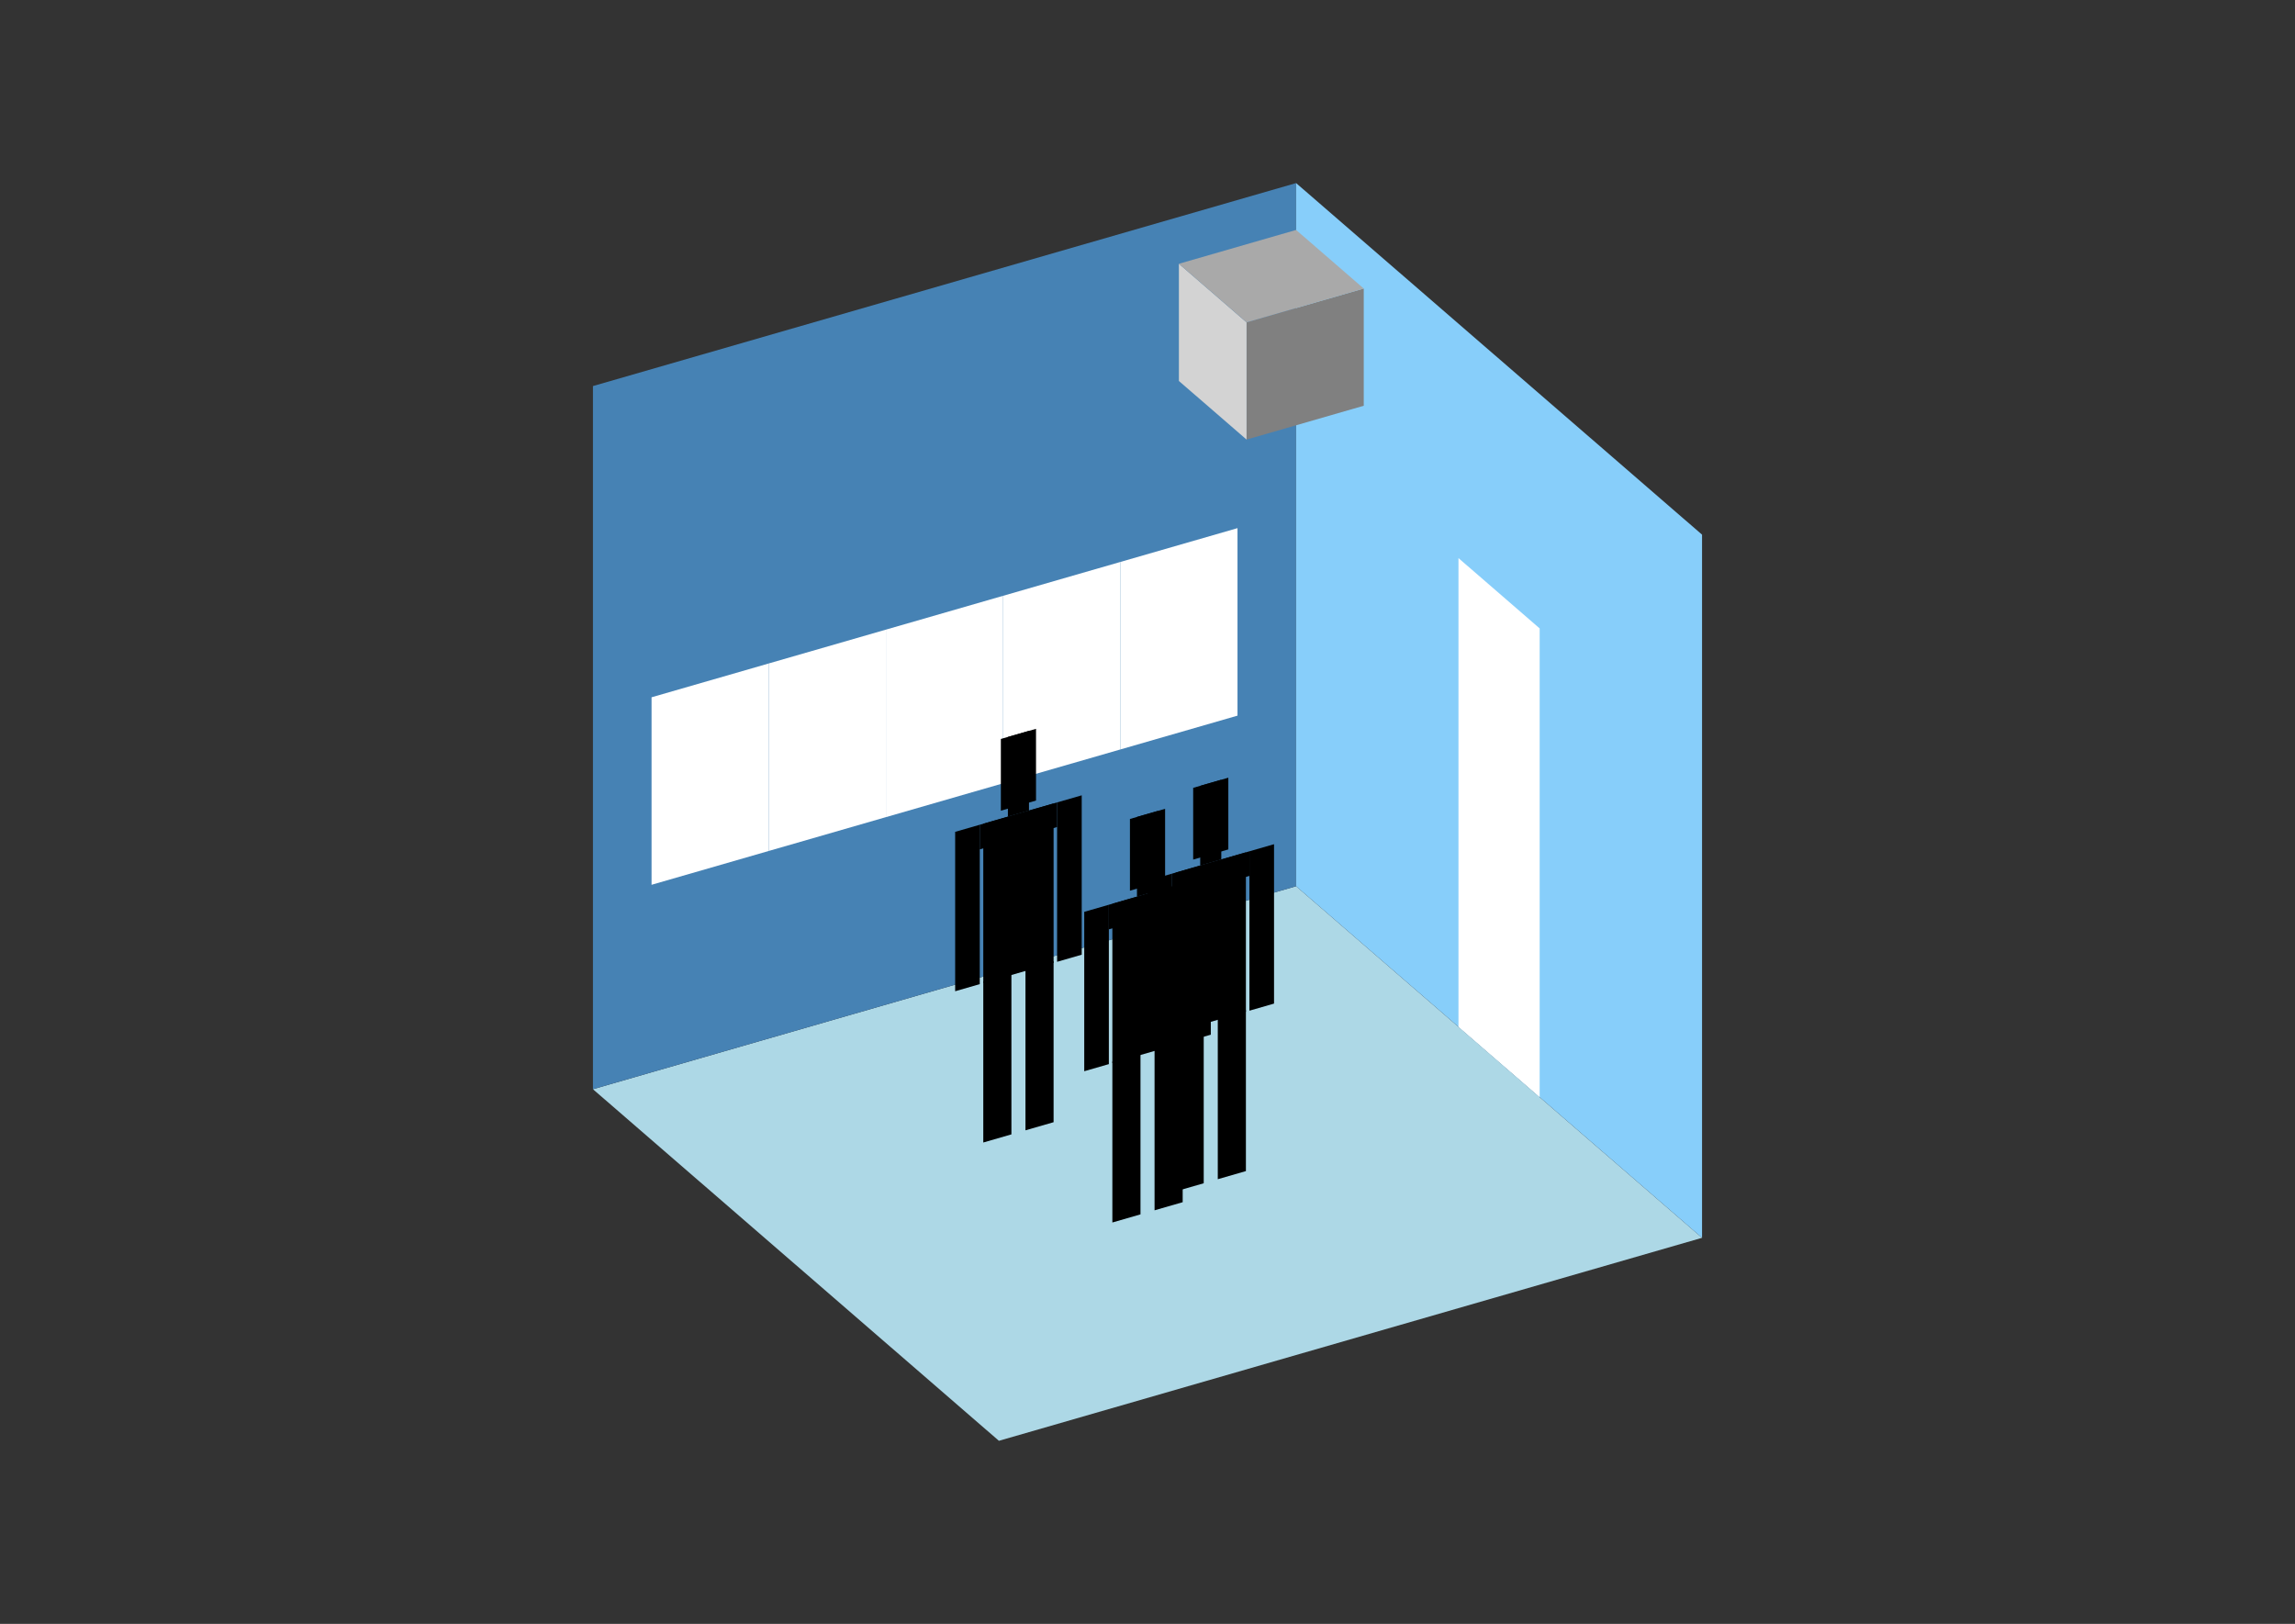 <?xml version="1.0" encoding="UTF-8"?>
<svg
  xmlns="http://www.w3.org/2000/svg"
  width="848"
  height="600"
  style="background-color:white"
>
  <rect width="100%" height="100%" fill="#333333" stroke="none"/>
  <polygon fill="lightblue" points="369.096,532.356 219.096,402.452 478.904,327.452 628.904,457.356" />
  <polygon fill="steelblue" points="219.096,402.452 219.096,142.644 478.904,67.644 478.904,327.452" />
  <polygon fill="lightskyblue" points="628.904,457.356 628.904,197.548 478.904,67.644 478.904,327.452" />
  <polygon fill="white" points="568.904,405.394 568.904,232.189 538.904,206.208 538.904,379.413" />
  <polygon fill="white" points="240.747,326.92 240.747,257.638 284.048,245.138 284.048,314.42" />
  <polygon fill="white" points="284.048,314.42 284.048,245.138 327.349,232.638 327.349,301.92" />
  <polygon fill="white" points="327.349,301.92 327.349,232.638 370.651,220.138 370.651,289.42" />
  <polygon fill="white" points="370.651,289.42 370.651,220.138 413.952,207.638 413.952,276.92" />
  <polygon fill="white" points="413.952,276.92 413.952,207.638 457.253,195.138 457.253,264.42" />
  <polygon fill="grey" points="460.603,162.417 460.603,119.115 503.904,106.615 503.904,149.917" />
  <polygon fill="lightgrey" points="460.603,162.417 460.603,119.115 435.603,97.465 435.603,140.766" />
  <polygon fill="darkgrey" points="460.603,119.115 435.603,97.465 478.904,84.965 503.904,106.615" />
  <polygon fill="hsl(288.0,50.0%,65.632%)" points="363.321,422.138 363.321,362.659 373.714,359.659 373.714,419.138" />
  <polygon fill="hsl(288.0,50.0%,65.632%)" points="389.302,414.638 389.302,355.159 378.91,358.159 378.91,417.638" />
  <polygon fill="hsl(288.0,50.0%,65.632%)" points="352.929,366.248 352.929,307.358 362.022,304.733 362.022,363.623" />
  <polygon fill="hsl(288.0,50.0%,65.632%)" points="390.601,355.373 390.601,296.483 399.694,293.858 399.694,352.748" />
  <polygon fill="hsl(288.0,50.0%,65.632%)" points="362.022,313.827 362.022,304.733 390.601,296.483 390.601,305.577" />
  <polygon fill="hsl(288.0,50.0%,65.632%)" points="363.321,363.248 363.321,304.358 389.302,296.858 389.302,355.748" />
  <polygon fill="hsl(288.0,50.0%,65.632%)" points="369.817,299.539 369.817,273.038 382.807,269.288 382.807,295.789" />
  <polygon fill="hsl(288.0,50.0%,65.632%)" points="372.415,301.733 372.415,272.288 380.209,270.038 380.209,299.483" />
  <polygon fill="hsl(288.0,50.0%,54.496%)" points="434.382,440.198 434.382,380.72 444.774,377.72 444.774,437.198" />
  <polygon fill="hsl(288.0,50.0%,54.496%)" points="460.362,432.698 460.362,373.22 449.97,376.22 449.97,435.698" />
  <polygon fill="hsl(288.0,50.0%,54.496%)" points="423.989,384.309 423.989,325.419 433.082,322.794 433.082,381.684" />
  <polygon fill="hsl(288.0,50.0%,54.496%)" points="461.661,373.434 461.661,314.544 470.755,311.919 470.755,370.809" />
  <polygon fill="hsl(288.0,50.0%,54.496%)" points="433.082,331.887 433.082,322.794 461.661,314.544 461.661,323.637" />
  <polygon fill="hsl(288.0,50.0%,54.496%)" points="434.382,381.309 434.382,322.419 460.362,314.919 460.362,373.809" />
  <polygon fill="hsl(288.0,50.0%,54.496%)" points="440.877,317.599 440.877,291.099 453.867,287.349 453.867,313.849" />
  <polygon fill="hsl(288.0,50.0%,54.496%)" points="443.475,319.794 443.475,290.349 451.269,288.099 451.269,317.544" />
  <polygon fill="hsl(288.0,50.0%,53.125%)" points="411.018,451.693 411.018,392.214 421.411,389.214 421.411,448.693" />
  <polygon fill="hsl(288.0,50.0%,53.125%)" points="436.999,444.193 436.999,384.714 426.607,387.714 426.607,447.193" />
  <polygon fill="hsl(288.0,50.0%,53.125%)" points="400.626,395.803 400.626,336.914 409.719,334.289 409.719,393.178" />
  <polygon fill="hsl(288.0,50.0%,53.125%)" points="438.298,384.928 438.298,326.039 447.391,323.414 447.391,382.303" />
  <polygon fill="hsl(288.0,50.0%,53.125%)" points="409.719,343.382 409.719,334.289 438.298,326.039 438.298,335.132" />
  <polygon fill="hsl(288.0,50.0%,53.125%)" points="411.018,392.803 411.018,333.914 436.999,326.414 436.999,385.303" />
  <polygon fill="hsl(288.0,50.0%,53.125%)" points="417.513,329.094 417.513,302.594 430.504,298.844 430.504,325.344" />
  <polygon fill="hsl(288.0,50.0%,53.125%)" points="420.111,331.289 420.111,301.844 427.906,299.594 427.906,329.039" />
</svg>
